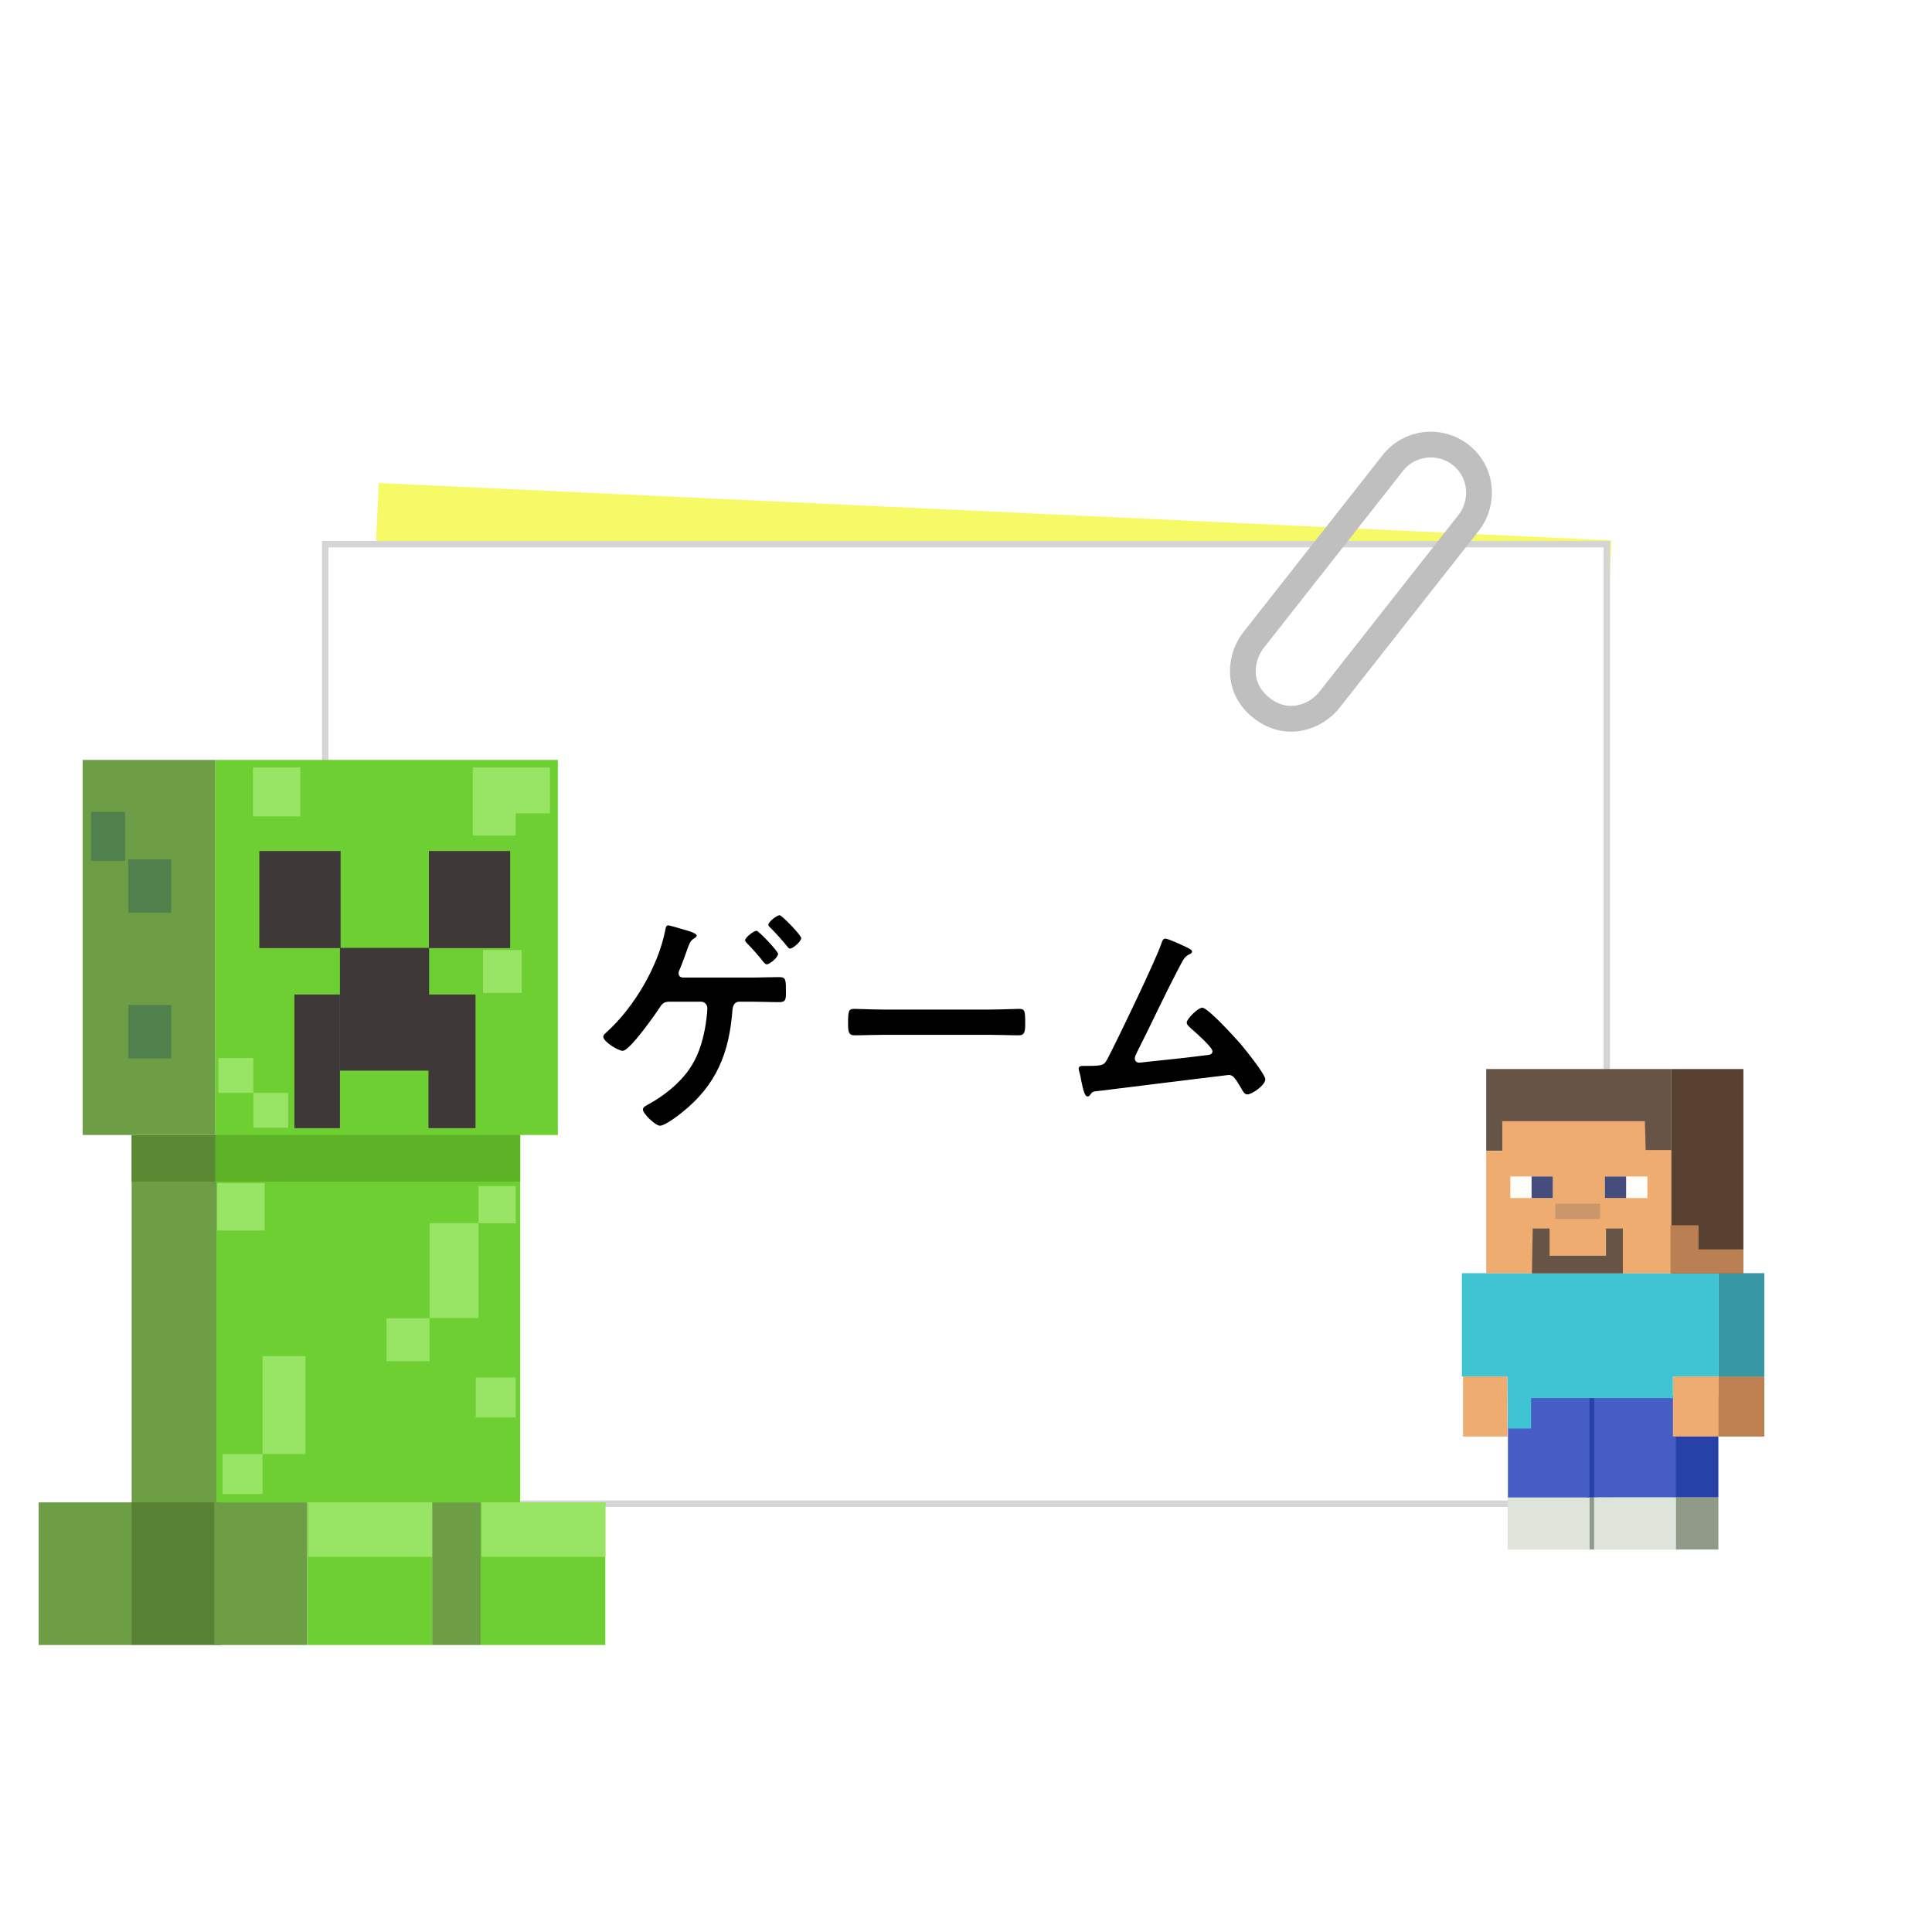 <svg width="300" height="300" viewBox="0 0 300 300" fill="none" xmlns="http://www.w3.org/2000/svg">
<g filter="url(#filter0_d_612_355)">
<rect x="58.813" y="75" width="191.63" height="103.419" transform="rotate(2.667 58.813 75)" fill="#F7FA67"/>
<rect x="50.5" y="84.5" width="199" height="149" fill="white" stroke="#D5D5D5"/>
<path d="M226.81 70.637C230.347 73.42 230.386 78.222 228.067 81.169L206.426 108.677C204.365 111.297 199.903 113.088 195.895 109.934C191.886 106.781 192.576 102.022 194.637 99.402L216.278 71.894C218.854 68.62 223.568 68.087 226.81 70.637Z" stroke="#BFBFBF" stroke-width="4"/>
<path d="M121.068 142.112C121.392 142.112 124.416 145.208 124.416 145.676C124.416 146.18 123.12 147.296 122.688 147.296C122.472 147.296 122.328 147.08 122.22 146.936C121.464 146 120.456 144.884 119.628 144.056C119.484 143.948 119.304 143.768 119.304 143.588C119.304 143.156 120.636 142.112 121.068 142.112ZM117.468 144.524C117.792 144.524 120.816 147.692 120.816 148.124C120.816 148.664 119.52 149.744 119.052 149.744C118.872 149.744 118.728 149.564 118.584 149.42C117.828 148.448 116.892 147.368 116.028 146.504C115.884 146.36 115.704 146.18 115.704 146C115.704 145.568 117.072 144.524 117.468 144.524ZM106.056 151.796H116.496C118.008 151.796 119.52 151.724 120.996 151.724C122.076 151.724 122.04 152.192 122.04 154.208C122.04 155.252 121.932 155.612 120.996 155.612C119.484 155.612 118.008 155.54 116.496 155.54H114.84C113.76 155.54 113.76 156.692 113.724 156.944C113.22 163.496 111.24 168.464 105.984 172.676C105.372 173.18 103.248 174.8 102.492 174.8C101.772 174.8 99.828 172.928 99.828 172.28C99.828 171.884 100.404 171.632 100.8 171.416C103.14 170.12 105.444 168.284 106.992 166.088C108.36 164.108 108.972 162.164 109.44 159.86C109.584 159.14 109.836 157.304 109.836 156.584C109.836 156.008 109.44 155.54 108.828 155.54H104.076C103.284 155.54 102.924 155.684 102.492 156.368C101.772 157.484 97.776 163.172 96.696 163.172C95.976 163.172 93.672 161.732 93.672 160.976C93.672 160.688 94.068 160.4 94.248 160.22C98.46 156.404 102.168 150.104 103.284 144.524C103.356 144.092 103.428 143.696 103.752 143.696C104.076 143.696 105.624 144.2 106.056 144.308C106.416 144.416 108.18 144.848 108.18 145.28C108.18 145.496 107.856 145.676 107.676 145.784C107.172 146.108 106.956 146.684 106.596 147.764C106.344 148.448 106.056 149.312 105.588 150.428C105.48 150.644 105.372 150.896 105.372 151.112C105.372 151.58 105.66 151.76 106.056 151.796ZM137.16 156.764H153.72C155.376 156.764 157.716 156.656 158.184 156.656C159.156 156.656 159.192 156.944 159.192 158.924C159.192 160.076 159.156 160.76 158.22 160.76C156.708 160.76 155.196 160.688 153.72 160.688H137.16C135.684 160.688 134.172 160.76 132.66 160.76C131.724 160.76 131.688 160.076 131.688 158.96C131.688 156.944 131.76 156.656 132.696 156.656C133.164 156.656 135.648 156.764 137.16 156.764ZM180.962 145.748C181.394 145.748 183.626 146.792 184.166 147.044C184.418 147.188 185.102 147.44 185.102 147.764C185.102 147.98 184.85 148.124 184.67 148.196C183.878 148.556 183.698 149.096 182.762 150.86C180.602 155 178.658 159.248 176.534 163.424C176.426 163.676 176.21 164.072 176.21 164.36C176.21 164.72 176.498 165.008 176.858 165.008C177.11 165.008 177.686 164.936 177.938 164.9C181.07 164.576 184.166 164.252 187.262 163.856C187.658 163.82 188.27 163.784 188.27 163.244C188.27 162.596 185.534 160.22 184.922 159.68C184.67 159.428 184.274 159.14 184.274 158.78C184.274 158.204 186.038 156.476 186.686 156.476C187.586 156.476 191.87 161.228 192.662 162.128C193.31 162.92 196.478 166.808 196.478 167.6C196.478 168.464 194.462 169.94 193.67 169.94C193.238 169.94 192.95 169.4 192.77 169.04C191.834 167.528 191.546 166.916 190.79 166.916C190.682 166.916 172.934 169.112 170.918 169.364C169.694 169.508 169.694 169.436 169.298 169.976C169.19 170.12 169.082 170.264 168.866 170.264C168.434 170.264 168.182 169.184 167.894 167.816C167.822 167.384 167.75 166.952 167.606 166.484C167.57 166.304 167.498 166.124 167.498 165.944C167.498 165.548 167.822 165.512 168.29 165.512H168.902C171.35 165.512 171.458 165.368 171.998 164.36C173.33 161.84 179.666 148.7 180.35 146.468C180.458 146.18 180.566 145.748 180.962 145.748Z" fill="black"/>
</g>
<path d="M248.16 232.523H246.422V240.604H248.16V232.523Z" fill="#919988"/>
<path d="M248.142 216.722H246.422V232.525H248.142V216.722Z" fill="#2642A8"/>
<path d="M246.834 232.523H234.113V240.604H246.834V232.523Z" fill="#DEE4D9"/>
<path d="M246.816 216.722H234.149V232.525H246.816V216.722Z" fill="#465DC5"/>
<path d="M266.829 216.722H259.967V232.525H266.829V216.722Z" fill="#2642A8"/>
<path d="M266.829 232.523H259.949V240.604H266.829V232.523Z" fill="#919988"/>
<path d="M260.235 216.722H247.568V232.525H260.235V216.722Z" fill="#465DC5"/>
<path d="M260.253 232.523H247.532V240.604H260.253V232.523Z" fill="#3EC4D3"/>
<path d="M260.253 232.523H247.532V240.604H260.253V232.523Z" fill="#DEE4D9"/>
<path d="M266.865 213.73H259.77V223.065H266.865V213.73Z" fill="#EEAC71"/>
<path d="M234.077 213.73H227.179V223.065H234.077V213.73Z" fill="#EEAC71"/>
<path d="M273.959 213.73H266.865V223.065H273.959V213.73Z" fill="#BF8051"/>
<path d="M273.959 197.694H266.865V213.748H273.959V197.694Z" fill="#3897A5"/>
<path d="M227 197.694H266.865V213.73H259.77V217.098H237.75V221.828H234.149L234.077 213.73H227V197.694Z" fill="#3EC4D3"/>
<path d="M259.519 166H230.78V178.685H259.519V166Z" fill="#665447"/>
<path d="M259.519 197.73H230.78V178.703H233.271V174.098H255.416L255.541 178.577H259.519V197.73Z" fill="#EEAC71"/>
<path d="M270.717 166H259.519V197.73H270.717V166Z" fill="#594131"/>
<path d="M270.717 197.731H259.393V190.259H263.747V194.004H270.717V197.731Z" fill="#BA8054"/>
<path d="M241.118 182.68H234.525V186.031H241.118V182.68Z" fill="#FEFFFA"/>
<path d="M241.118 182.68H237.822V186.031H241.118V182.68Z" fill="#464C7B"/>
<path d="M249.207 186.035H255.801V182.685H249.207V186.035Z" fill="#FEFFFA"/>
<path d="M249.207 186.035H252.504V182.685H249.207V186.035Z" fill="#464C7B"/>
<path d="M248.464 186.909H241.495V189.274H248.464V186.909Z" fill="#CA976B"/>
<path d="M249.378 190.761V194.99H240.616V190.761H238.001L237.875 197.731H238.001H240.616H249.378H251.994V190.761H249.378Z" fill="#665447"/>
<path d="M20.444 176.242H34.125V233.588H20.444V176.242Z" fill="#6D9E46"/>
<path d="M6 233.289H20.444V255.436H6V233.289Z" fill="#6D9E46"/>
<path d="M20.411 233.289H34.258V255.436H20.411V233.289Z" fill="#588233"/>
<path d="M20.444 176.242H34.125V183.481H20.444V176.242Z" fill="#5B8933"/>
<path d="M33.428 118H86.622V176.242H33.428V118Z" fill="#6ECF32"/>
<path d="M12.84 118H33.428V176.242H12.84V118Z" fill="#6D9E46"/>
<path d="M66.6 132.145H79.218V147.22H66.6V132.145Z" fill="#3F3838"/>
<path d="M40.268 132.145H52.886V147.22H40.268V132.145Z" fill="#3F3838"/>
<path d="M52.786 147.188H66.633V166.247H52.786V147.188Z" fill="#3F3838"/>
<path d="M66.533 154.426H73.838V175.179H66.533V154.426Z" fill="#3F3838"/>
<path d="M45.714 154.426H52.786V175.179H45.714V154.426Z" fill="#3F3838"/>
<path d="M33.593 176.109H80.778V233.288H33.593V176.109Z" fill="#6ECF32"/>
<path d="M74.635 233.289H93.994V255.436H74.635V233.289Z" fill="#6ECF32"/>
<path d="M74.768 233.289H93.994V241.756H74.768V233.289Z" fill="#98E464"/>
<path d="M67.098 233.289H74.635V255.436H67.098V233.289Z" fill="#6D9E46"/>
<path d="M47.739 233.289H67.097V255.436H47.739V233.289Z" fill="#6ECF32"/>
<path d="M47.872 233.289H67.097V241.756H47.872V233.289Z" fill="#98E464"/>
<path d="M33.262 233.289H47.706V255.436H33.262V233.289Z" fill="#6D9E46"/>
<path d="M33.428 176.242H80.778V183.481H33.428V176.242Z" fill="#5DB226"/>
<path d="M19.913 133.44H26.587V141.742H19.913V133.44Z" fill="#51814C"/>
<path d="M19.913 156.053H26.587V164.355H19.913V156.053Z" fill="#51814C"/>
<path d="M14.135 126.069H19.448V133.673H14.135V126.069Z" fill="#51814C"/>
<path d="M39.272 119.162H46.643V126.766H39.272V119.162Z" fill="#98E464"/>
<path d="M73.406 119.162H80.081V129.755H73.406V119.162Z" fill="#98E464"/>
<path d="M78.254 119.162H85.394V126.301H78.254V119.162Z" fill="#98E464"/>
<path d="M75 147.52H81.01V154.194H75V147.52Z" fill="#98E464"/>
<path d="M39.338 169.701H44.751V175.113H39.338V169.701Z" fill="#98E464"/>
<path d="M33.926 164.288H39.338V169.701H33.926V164.288Z" fill="#98E464"/>
<path d="M33.726 183.713H41.098V191.084H33.726V183.713Z" fill="#98E464"/>
<path d="M74.303 184.178H80.081V189.955H74.303V184.178Z" fill="#98E464"/>
<path d="M66.699 189.922H74.303V204.665H66.699V189.922Z" fill="#98E464"/>
<path d="M60.025 204.699H66.699V211.373H60.025V204.699Z" fill="#98E464"/>
<path d="M73.871 213.896H80.081V220.106H73.871V213.896Z" fill="#98E464"/>
<path d="M40.766 210.576H47.44V225.784H40.766V210.576Z" fill="#98E464"/>
<path d="M34.556 225.784H40.766V231.994H34.556V225.784Z" fill="#98E464"/>
<defs>
<filter id="filter0_d_612_355" x="40" y="57.03" width="220.235" height="186.97" filterUnits="userSpaceOnUse" color-interpolation-filters="sRGB">
<feFlood flood-opacity="0" result="BackgroundImageFix"/>
<feColorMatrix in="SourceAlpha" type="matrix" values="0 0 0 0 0 0 0 0 0 0 0 0 0 0 0 0 0 0 127 0" result="hardAlpha"/>
<feOffset/>
<feGaussianBlur stdDeviation="5"/>
<feComposite in2="hardAlpha" operator="out"/>
<feColorMatrix type="matrix" values="0 0 0 0 0 0 0 0 0 0 0 0 0 0 0 0 0 0 0.25 0"/>
<feBlend mode="normal" in2="BackgroundImageFix" result="effect1_dropShadow_612_355"/>
<feBlend mode="normal" in="SourceGraphic" in2="effect1_dropShadow_612_355" result="shape"/>
</filter>
</defs>
</svg>
